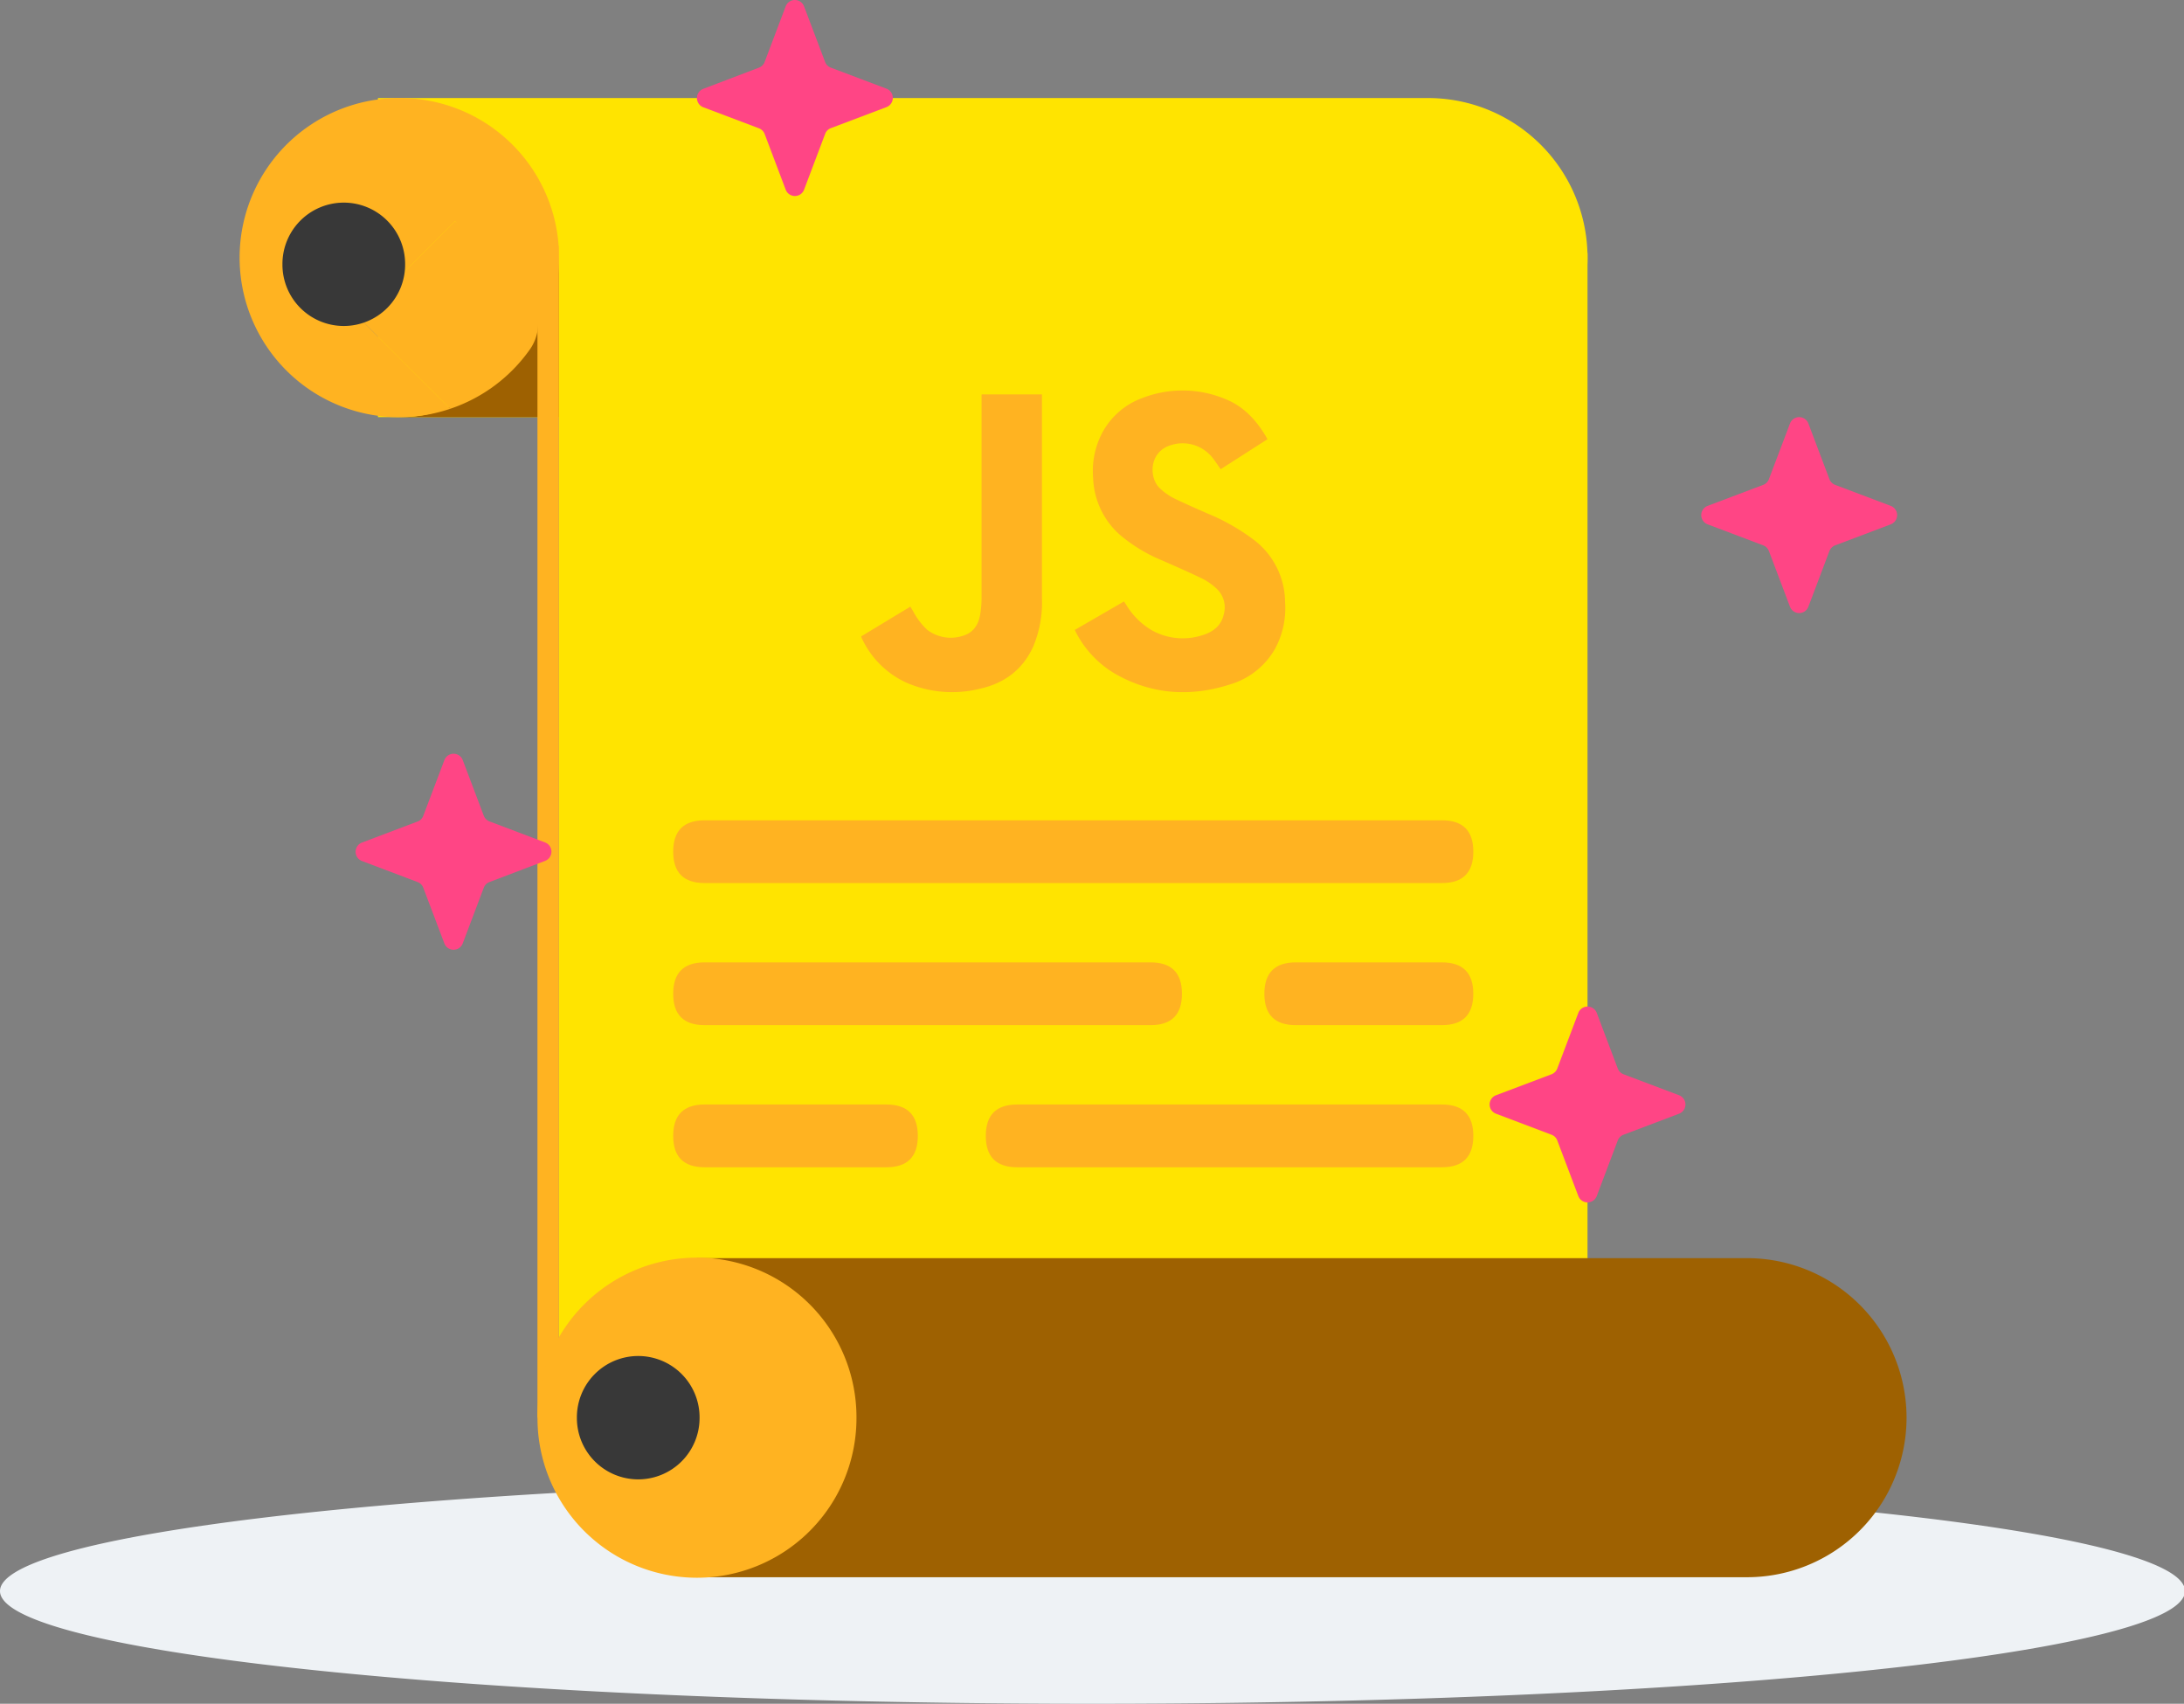 <?xml version="1.0" standalone="no"?><!DOCTYPE svg PUBLIC "-//W3C//DTD SVG 1.1//EN" "http://www.w3.org/Graphics/SVG/1.1/DTD/svg11.dtd"><svg t="1547888764985" class="icon" style="" viewBox="0 0 1313 1024" version="1.1" xmlns="http://www.w3.org/2000/svg" p-id="4904" xmlns:xlink="http://www.w3.org/1999/xlink" width="256.445" height="200"><rect x="0" y="0" width="1313" height="1024" fill="#808080" stroke="none"/><defs><style type="text/css"></style></defs><path d="M0 956.265a656.802 67.735 0 1 0 1313.605 0 656.802 67.735 0 1 0-1313.605 0Z" fill="#EEF2F5" p-id="4905"></path><path d="M899.097 113.918h45.112a40.916 40.916 0 0 1 40.916 40.916 40.916 40.916 0 0 1-40.916 40.916h-45.112V113.918z" fill="" p-id="4906"></path><path d="M899.097 154.812m-40.916 0a40.916 40.916 0 1 0 81.832 0 40.916 40.916 0 1 0-81.832 0Z" fill="" p-id="4907"></path><path d="M227.227 58.927h631.292a95.885 95.885 0 0 1 95.885 95.885 95.885 95.885 0 0 1-95.885 95.885H227.227v-191.724-0.045z" fill="#FFE400" p-id="4908"></path><path d="M307.706 154.812c0 52.961-14.616 95.907-67.667 95.907h264.58V154.812z" fill="#9E6101" p-id="4909"></path><path d="M240.129 58.927A95.907 95.907 0 1 0 270.67 245.689L215.679 190.789l57.856-57.856 53.908 66.743 2.256-10.646a95.682 95.682 0 0 0-89.569-130.102z" fill="#FFB321" p-id="4910"></path><path d="M315.285 174.706l-41.751-41.773-57.856 57.856L270.67 245.689a95.975 95.975 0 0 0 48.179-36.089 27.338 27.338 0 0 0-3.564-34.894z" fill="#FFB321" p-id="4911"></path><path d="M323.112 147.888h12.902v704.17h-12.902z" fill="#FFB321" p-id="4912"></path><path d="M954.404 852.057H336.036V147.888l618.367 4.06v700.11z" fill="#FFE400" p-id="4913"></path><path d="M404.719 493.014m18.857 0l443.312 0q18.857 0 18.857 18.857l0 0q0 18.857-18.857 18.857l-443.312 0q-18.857 0-18.857-18.857l0 0q0-18.857 18.857-18.857Z" fill="#FFB321" p-id="4914"></path><path d="M404.719 578.41m18.857 0l268.143 0q18.857 0 18.857 18.857l0 0q0 18.857-18.857 18.857l-268.143 0q-18.857 0-18.857-18.857l0 0q0-18.857 18.857-18.857Z" fill="#FFB321" p-id="4915"></path><path d="M760.131 578.41m18.857 0l87.877 0q18.857 0 18.857 18.857l0 0q0 18.857-18.857 18.857l-87.877 0q-18.857 0-18.857-18.857l0 0q0-18.857 18.857-18.857Z" fill="#FFB321" p-id="4916"></path><path d="M404.719 663.829m18.857 0l109.351 0q18.857 0 18.857 18.857l0 0q0 18.857-18.857 18.857l-109.351 0q-18.857 0-18.857-18.857l0 0q0-18.857 18.857-18.857Z" fill="#FFB321" p-id="4917"></path><path d="M592.654 663.829m18.857 0l255.377 0q18.857 0 18.857 18.857l0 0q0 18.857-18.857 18.857l-255.377 0q-18.857 0-18.857-18.857l0 0q0-18.857 18.857-18.857Z" fill="#FFB321" p-id="4918"></path><path d="M762.025 263.96l-28.172 18.045c-1.714-2.413-3.203-4.737-4.917-6.902a22.917 22.917 0 0 0-24.811-7.624c-13.533 3.947-13.533 19.827-6.767 26.052a36.089 36.089 0 0 0 8.368 5.91c6.767 3.316 13.533 6.225 20.436 9.27a125.162 125.162 0 0 1 28.172 16.15 47.367 47.367 0 0 1 18.248 37.014 51.269 51.269 0 0 1-6.022 28.037A46.194 46.194 0 0 1 739.83 411.249c-23.616 7.646-46.691 6.361-68.637-5.842a61.487 61.487 0 0 1-24.202-25.105c-0.271-0.474-0.474-0.992-0.812-1.714l29.548-17.097 1.286 1.895a44.051 44.051 0 0 0 15.338 15.361 38.164 38.164 0 0 0 31.127 2.819c6.09-1.962 10.782-5.752 12.248-12.338a15.406 15.406 0 0 0-4.286-15.406 36.089 36.089 0 0 0-8.526-6c-7.985-3.902-16.15-7.398-24.27-11.007a94.734 94.734 0 0 1-25.669-15.631 47.773 47.773 0 0 1-15.789-33.834 49.239 49.239 0 0 1 5.639-27.541 44.593 44.593 0 0 1 24.247-20.706 66.788 66.788 0 0 1 49.239 0.586c11.639 4.534 19.533 13.398 25.714 24.27zM517.791 382.445l29.503-17.842 1.647 2.729a43.082 43.082 0 0 0 8.391 11.12 23.39 23.39 0 0 0 24.586 2.436c4.827-2.729 6.767-7.308 7.511-12.451a63.901 63.901 0 0 0 0.677-9.519V237.051h36.315v122.681a68.231 68.231 0 0 1-5.459 29.323c-6.338 13.533-17.233 21.608-31.578 24.811a69.021 69.021 0 0 1-44.345-3.519 54.54 54.54 0 0 1-27.067-27.067 8.549 8.549 0 0 1-0.18-0.835z" fill="#FFB321" p-id="4919"></path><path d="M1081.618 811.163h45.112a40.916 40.916 0 0 1 40.916 40.916 40.916 40.916 0 0 1-40.916 40.916h-45.112V811.163z" fill="" p-id="4920"></path><path d="M1081.618 852.057m-40.916 0a40.916 40.916 0 1 0 81.832 0 40.916 40.916 0 1 0-81.832 0Z" fill="" p-id="4921"></path><path d="M419.019 756.172h631.292a95.885 95.885 0 0 1 95.885 95.885 95.885 95.885 0 0 1-95.885 95.885H419.019v-191.724-0.045z" fill="#9E6101" p-id="4922"></path><path d="M419.019 852.057m-95.885 0a95.885 95.885 0 1 0 191.769 0 95.885 95.885 0 1 0-191.769 0Z" fill="#FFB321" p-id="4923"></path><path d="M508.927 886.094l-56.119-56.119-57.833 57.856 54.901 54.923a96.11 96.11 0 0 0 59.051-56.66z" fill="" p-id="4924"></path><path d="M383.697 815.201h40.6a36.879 36.879 0 0 1 36.879 36.879 36.879 36.879 0 0 1-36.879 36.879h-40.6v-73.757z" fill="" p-id="4925"></path><path d="M383.697 852.057m-36.879 0a36.879 36.879 0 1 0 73.757 0 36.879 36.879 0 1 0-73.757 0Z" fill="#383838" p-id="4926"></path><path d="M959.952 608.77l12.631 33.428a6.045 6.045 0 0 0 3.451 3.451l33.428 12.631a5.932 5.932 0 0 1 0 11.075l-33.428 12.654a5.955 5.955 0 0 0-3.451 3.428l-12.631 33.428a5.932 5.932 0 0 1-11.075 0l-12.654-33.428a5.842 5.842 0 0 0-3.428-3.428l-33.428-12.654a5.932 5.932 0 0 1 0-11.075l33.428-12.631a5.955 5.955 0 0 0 3.428-3.451l12.654-33.428a5.932 5.932 0 0 1 11.075 0zM483.416 3.891l12.654 33.405a5.887 5.887 0 0 0 3.428 3.361l33.428 12.631a5.932 5.932 0 0 1 0 11.097l-33.428 12.631a5.887 5.887 0 0 0-3.428 3.451l-12.654 33.495a5.91 5.91 0 0 1-11.075 0l-12.631-33.405a5.91 5.91 0 0 0-3.451-3.451l-33.428-12.631a5.932 5.932 0 0 1 0-11.097L456.259 40.657a5.91 5.91 0 0 0 3.451-3.451l12.631-33.405a5.91 5.91 0 0 1 11.075 0.09zM1087.19 254.554l12.631 33.405a5.977 5.977 0 0 0 3.451 3.451l33.428 12.631a5.932 5.932 0 0 1 0 11.097l-33.428 12.631a5.977 5.977 0 0 0-3.451 3.451l-12.631 33.405a5.91 5.91 0 0 1-11.075 0l-12.654-33.405a5.887 5.887 0 0 0-3.428-3.451l-33.428-12.631a5.932 5.932 0 0 1 0-11.097l33.428-12.631a5.887 5.887 0 0 0 3.428-3.451l12.654-33.405a5.91 5.91 0 0 1 11.075 0zM278.203 456.834l12.631 33.405a5.91 5.91 0 0 0 3.451 3.451l33.405 12.631a5.932 5.932 0 0 1 0 11.097L294.286 530.118a5.91 5.91 0 0 0-3.451 3.451l-12.631 33.405a5.91 5.91 0 0 1-11.075 0l-12.654-33.405a5.865 5.865 0 0 0-3.451-3.451l-33.405-12.631a5.932 5.932 0 0 1 0-11.097l33.405-12.631a5.865 5.865 0 0 0 3.451-3.451l12.654-33.405a5.91 5.91 0 0 1 11.075-0.068z" fill="#FF4585" p-id="4927"></path><path d="M315.195 174.594l-41.661-41.661-57.856 57.856L270.67 245.689a95.952 95.952 0 0 0 43.036-29.323l3.271-3.947a28.014 28.014 0 0 0-1.782-37.826z" fill="" p-id="4928"></path><path d="M206.679 121.993h40.6A36.879 36.879 0 0 1 284.203 158.85a36.879 36.879 0 0 1-36.879 36.879h-40.6V121.993h-0.045z" fill="" p-id="4929"></path><path d="M206.679 158.85m-36.879 0a36.879 36.879 0 1 0 73.757 0 36.879 36.879 0 1 0-73.757 0Z" fill="#383838" p-id="4930"></path></svg>